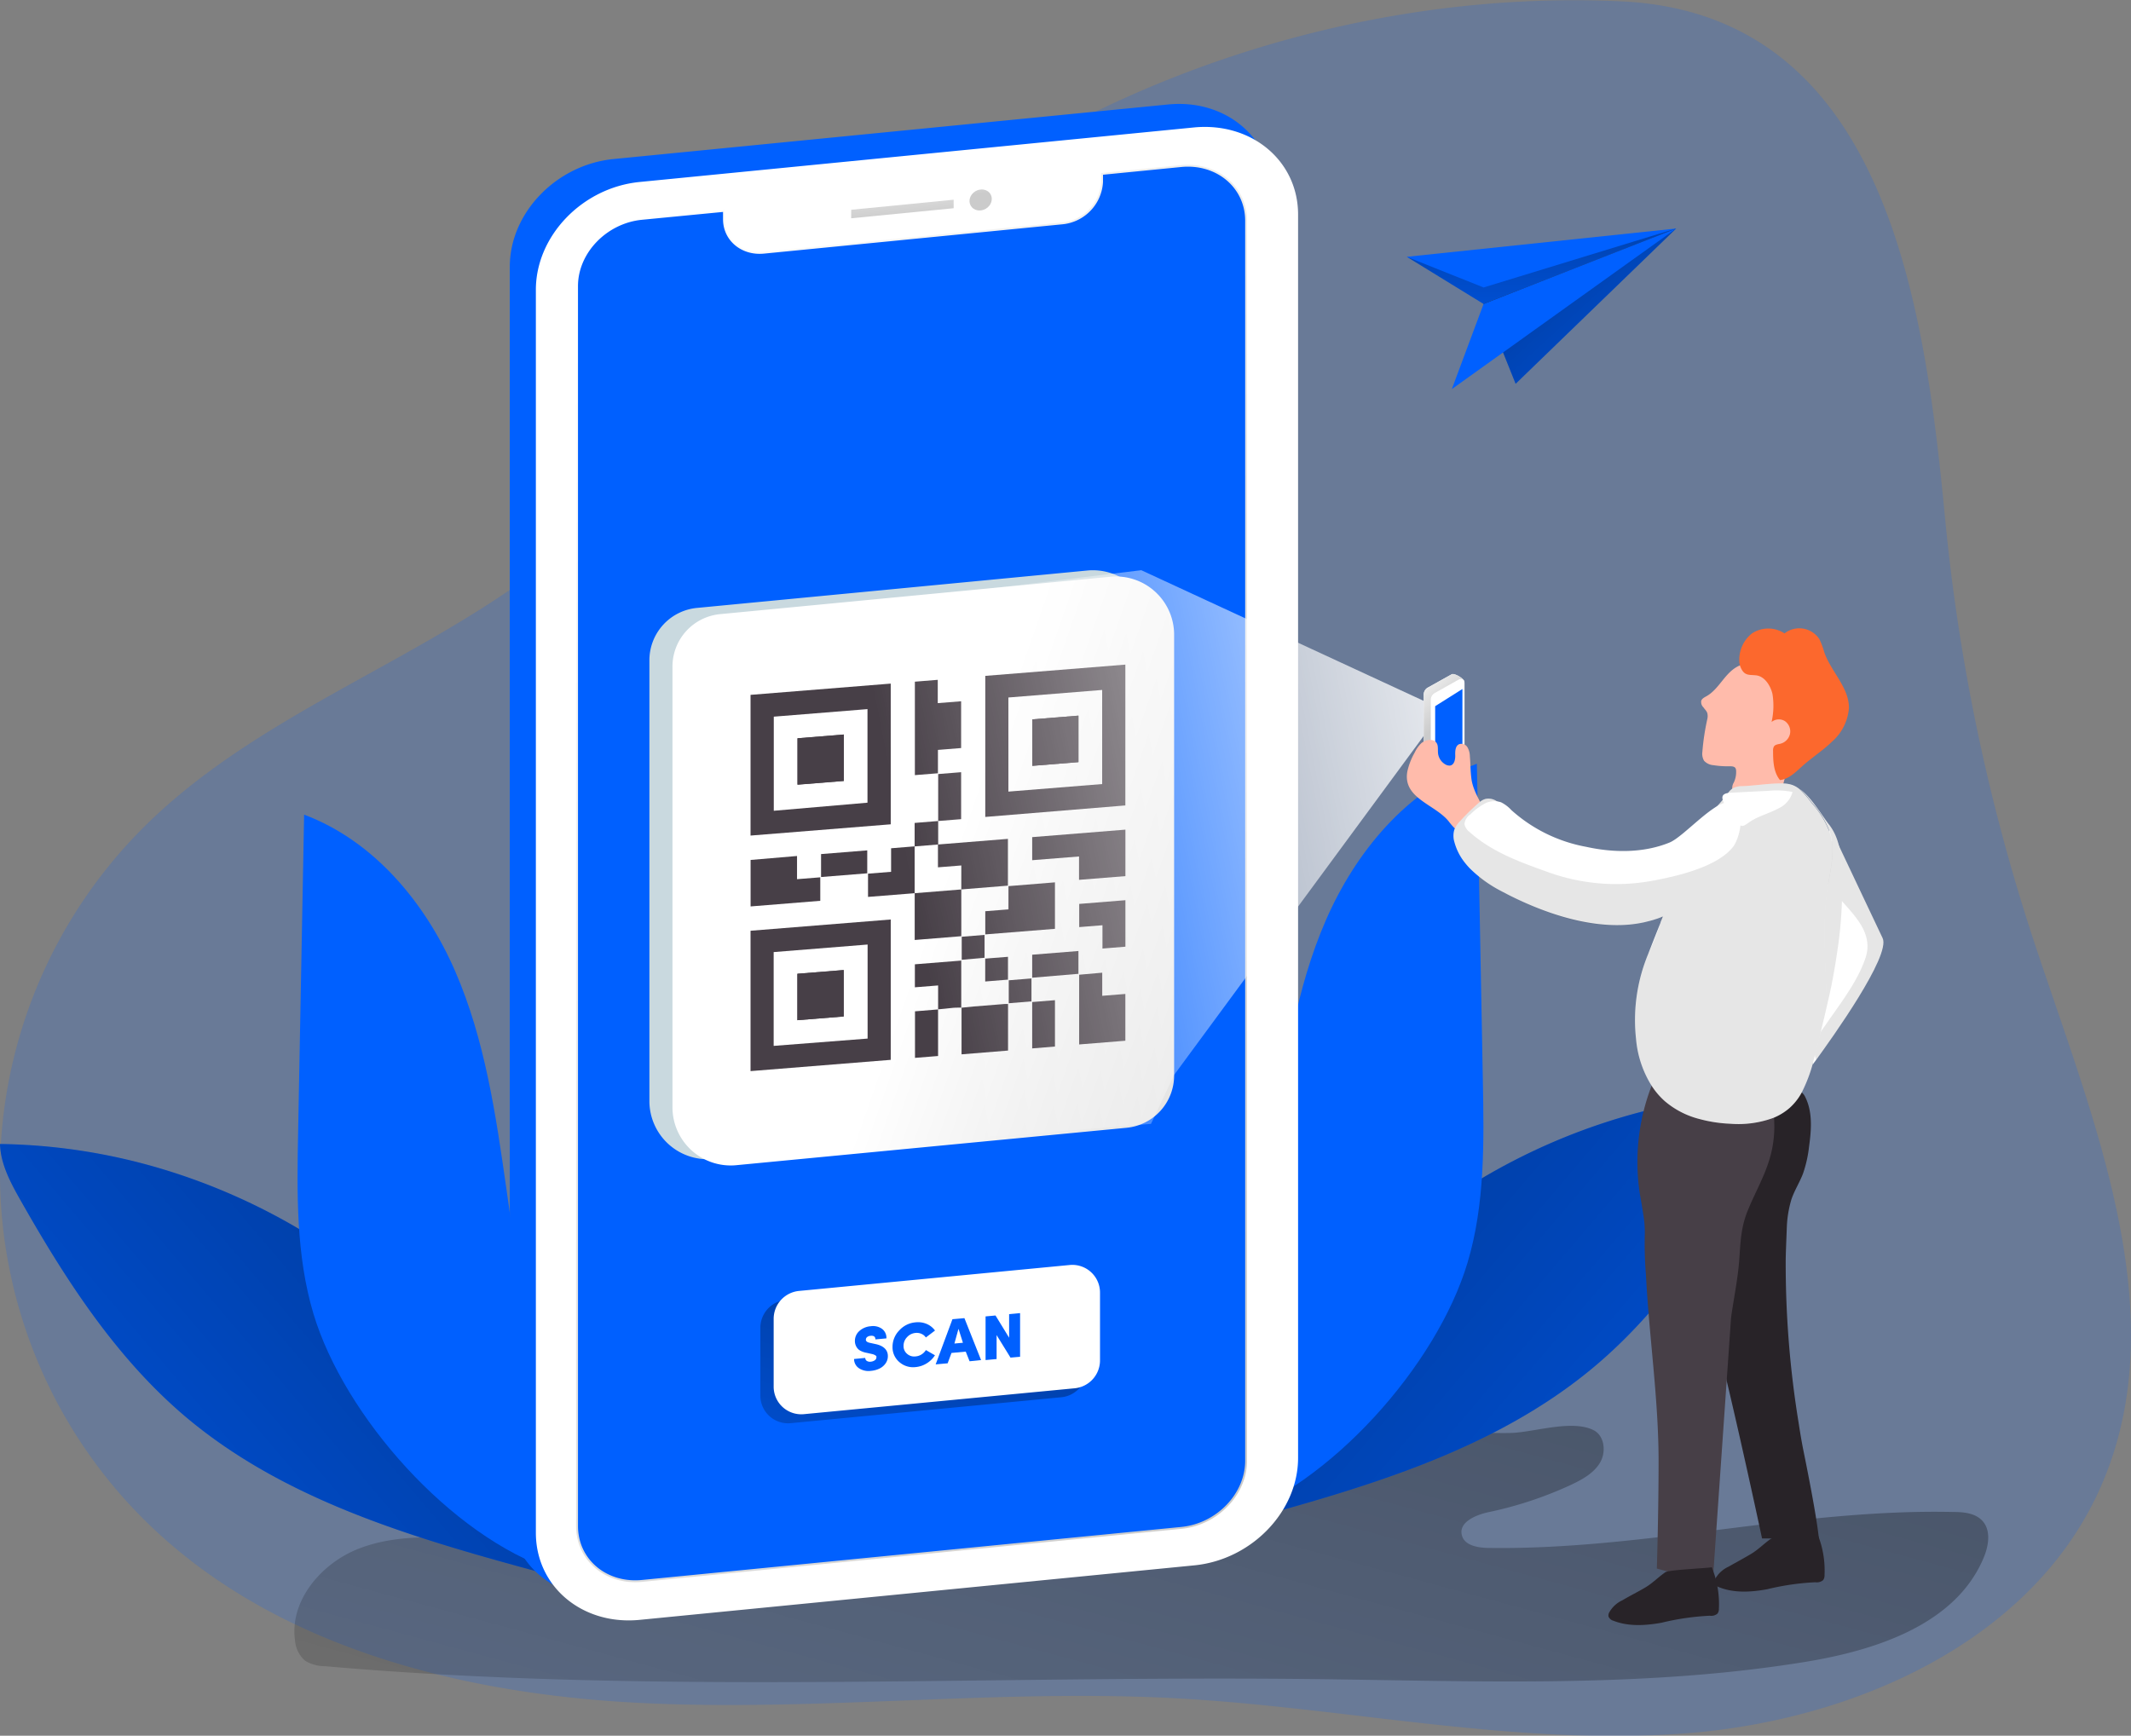 <svg id="Layer_1" data-name="Layer 1" xmlns="http://www.w3.org/2000/svg" xmlns:xlink="http://www.w3.org/1999/xlink" viewBox="0 0 355.68 289.76"><rect x="0" y="0" width="355.68" height="289.76" fill="#808080" stroke="none"/><defs><linearGradient id="linear-gradient" x1="253.52" y1="137.2" x2="173.83" y2="430.55" gradientUnits="userSpaceOnUse"><stop offset="0.01"/><stop offset="0.13" stop-opacity="0.69"/><stop offset="0.25" stop-opacity="0.32"/><stop offset="1" stop-opacity="0"/></linearGradient><linearGradient id="linear-gradient-2" x1="117" y1="200.47" x2="-17.04" y2="314.66" xlink:href="#linear-gradient"/><linearGradient id="linear-gradient-3" x1="1138.46" y1="191.97" x2="1004.42" y2="306.15" gradientTransform="matrix(-1, 0, 0, 1, 1368.9, 0)" xlink:href="#linear-gradient"/><linearGradient id="linear-gradient-4" x1="-29.27" y1="294.18" x2="139.3" y2="428.8" gradientTransform="matrix(1.07, -0.1, 0, 1, 118.61, -197.3)" gradientUnits="userSpaceOnUse"><stop offset="0" stop-color="#fff"/><stop offset="1" stop-color="#cbcbcb"/></linearGradient><linearGradient id="linear-gradient-5" x1="186.03" y1="214.87" x2="161.24" y2="297.8" xlink:href="#linear-gradient"/><linearGradient id="linear-gradient-6" x1="53.63" y1="240.56" x2="53.54" y2="251.83" gradientTransform="matrix(1.07, -0.1, 0, 1, 93.51, -209.92)" xlink:href="#linear-gradient-4"/><linearGradient id="linear-gradient-7" x1="65.18" y1="241.9" x2="65.8" y2="250.15" gradientTransform="matrix(0.97, 0.45, -0.5, 0.86, 250.98, -199.45)" xlink:href="#linear-gradient-4"/><linearGradient id="linear-gradient-8" x1="178.47" y1="124.05" x2="267.29" y2="154.88" gradientTransform="matrix(1, 0.02, 0, 1, 3.8, 31.9)" xlink:href="#linear-gradient-4"/><linearGradient id="linear-gradient-9" x1="261.9" y1="124.5" x2="151.72" y2="146.14" gradientUnits="userSpaceOnUse"><stop offset="0.01" stop-color="#fff"/><stop offset="1" stop-color="#fff" stop-opacity="0"/></linearGradient><linearGradient id="linear-gradient-10" x1="259.55" y1="125.82" x2="266.04" y2="132.68" gradientTransform="matrix(1, 0, 0, 1, 0, 0)" xlink:href="#linear-gradient-4"/><linearGradient id="linear-gradient-11" x1="252.32" y1="35.88" x2="289.51" y2="76.21" xlink:href="#linear-gradient"/><linearGradient id="linear-gradient-12" x1="257.28" y1="25.95" x2="257.28" y2="69.23" xlink:href="#linear-gradient"/></defs><title>14</title><path d="M171.76,54.57C150.85,72,134,94.23,111.76,110c-20.57,14.53-45.4,23.24-63.1,41.14a81.54,81.54,0,0,0,.09,114.78c21.17,21.33,52.47,29.37,82.48,30.95s60.1-2.35,90.11-.74c28.4,1.53,56.64,8,85,5.86s58.39-15.51,69.59-41.64c12.4-28.92-1.81-61.46-11.61-91.35a323.5,323.5,0,0,1-14.56-69.62c-3.4-35.41-9.66-84.58-54.22-86.54C251.28,10.83,205.69,26.24,171.76,54.57Z" transform="translate(-25.09 -12.62)" fill="#0060ff" opacity="0.18" style="isolation:isolate"/><path d="M291.08,251.38c1.84.94,2.11,3.64,1.07,5.41s-3,2.83-4.83,3.7a63.69,63.69,0,0,1-13.78,4.57c-2.15.46-5,1.68-4.46,3.82.39,1.71,2.6,2.12,4.35,2.15,26,.4,51.71-6.58,77.7-6,1.72,0,3.63.19,4.81,1.45,1.49,1.59,1.09,4.15.25,6.16-4.64,11.16-18,15.51-29.94,17.44-27.19,4.41-54.93,3.15-82.47,2.84-54.85-.6-109.85,2.63-164.5-2.15a6.26,6.26,0,0,1-3.28-.92,5,5,0,0,1-1.67-3.37c-.93-6.65,4.39-12.9,10.65-15.33s13.21-2,19.91-1.51c28.39,2,56.9,3.7,85.28,1.56a245.31,245.31,0,0,0,54.8-10c8.19-2.55,16.48-7.57,24.85-9.1,2.58-.47,5.2-.15,7.8-.28C281.4,251.63,287.56,249.59,291.08,251.38Z" transform="translate(-25.09 -12.62)" fill="url(#linear-gradient)"/><path d="M25.09,203.6c.1,3.35,1.75,6.43,3.4,9.35C36,226.2,44.4,239.24,56,249.08c17.08,14.45,39.45,20.67,61.05,26.51-1.94-.94-4.26-10.89-5.12-13.08-1.67-4.29-3.23-8.62-4.84-12.92-2.53-6.81-7.87-12.29-13-17.3a103.54,103.54,0,0,0-41.62-24.42A98.62,98.62,0,0,0,25.09,203.6Z" transform="translate(-25.09 -12.62)" fill="#0060ff"/><path d="M25.09,203.6c.1,3.35,1.75,6.43,3.4,9.35C36,226.2,44.4,239.24,56,249.08c17.08,14.45,39.45,20.67,61.05,26.51-1.94-.94-4.26-10.89-5.12-13.08-1.67-4.29-3.23-8.62-4.84-12.92-2.53-6.81-7.87-12.29-13-17.3a103.54,103.54,0,0,0-41.62-24.42A98.62,98.62,0,0,0,25.09,203.6Z" transform="translate(-25.09 -12.62)" fill="url(#linear-gradient-2)"/><path d="M109.6,211c-1.76-12.32-3.57-24.81-8.53-36.23S87.52,153,75.85,148.62l-1,52.95c-.2,10.19-.37,20.58,2.55,30.35,5.14,17.12,22.94,37.21,40.1,42.87,2.54-8.23-1.73-20.68-3-29.22Z" transform="translate(-25.09 -12.62)" fill="#0060ff"/><path d="M322.35,195.1c-.09,3.34-1.75,6.43-3.4,9.34-7.49,13.25-15.9,26.3-27.52,36.13-17.08,14.45-39.44,20.68-61,26.51,1.93-.94,4.25-10.89,5.11-13.08,1.67-4.29,3.23-8.61,4.84-12.92,2.53-6.81,7.87-12.28,13.06-17.29A103.29,103.29,0,0,1,295,199.37,97.76,97.76,0,0,1,322.35,195.1Z" transform="translate(-25.09 -12.62)" fill="#0060ff"/><path d="M322.35,195.1c-.09,3.34-1.75,6.43-3.4,9.34-7.49,13.25-15.9,26.3-27.52,36.13-17.08,14.45-39.44,20.68-61,26.51,1.93-.94,4.25-10.89,5.11-13.08,1.67-4.29,3.23-8.61,4.84-12.92,2.53-6.81,7.87-12.28,13.06-17.29A103.29,103.29,0,0,1,295,199.37,97.76,97.76,0,0,1,322.35,195.1Z" transform="translate(-25.09 -12.62)" fill="url(#linear-gradient-3)"/><path d="M237.84,202.51c1.76-12.32,3.57-24.82,8.53-36.23s13.55-21.82,25.22-26.16q.51,26.48,1,52.94c.19,10.2.37,20.59-2.56,30.36-5.13,17.12-22.94,37.21-40.09,42.86-2.55-8.22,1.72-20.68,2.94-29.22Z" transform="translate(-25.09 -12.62)" fill="#0060ff"/><path d="M115.09,152.54a2.22,2.22,0,0,0-.68.78,6.23,6.23,0,0,0-1.33,4,.35.35,0,0,0,.08.22.43.43,0,0,0,.2.07c.62.09,1.25.16,1.88.21a11.44,11.44,0,0,0-.29,5.08,1.86,1.86,0,0,0,.31,1.06,2,2,0,0,0,1.57.49h3.7a12.62,12.62,0,0,0,2-.11.64.64,0,0,0,.33-.13.54.54,0,0,0,.13-.35c.23-1.62-.24-3.24-.31-4.87a.51.51,0,0,1,0-.3.54.54,0,0,1,.27-.22l1.08-.57a.79.79,0,0,0,.27-.21.75.75,0,0,0,.09-.39,5.07,5.07,0,0,0-1.32-4,4.77,4.77,0,0,0-2.81-.94c-.94-.06-1.87-.1-2.81-.21A4.43,4.43,0,0,0,115.09,152.54Z" transform="translate(-25.09 -12.62)" fill="none"/><path d="M117.67,152.92a1.46,1.46,0,0,0,.37.52,1.24,1.24,0,0,0,.56.22,1.18,1.18,0,0,0,.59-.07,1,1,0,0,0,.44-.44,2.06,2.06,0,0,0,.17-.6,3.49,3.49,0,0,0-.14-1.47,1.18,1.18,0,0,0-.21-.4,1,1,0,0,0-.61-.28c-.32-.06-1.07-.11-1.22.27a3.17,3.17,0,0,0-.18,1.4A2.82,2.82,0,0,0,117.67,152.92Z" transform="translate(-25.09 -12.62)" fill="none"/><path d="M120.94,148.43a2.92,2.92,0,0,1-.69,2,1.67,1.67,0,0,1-2,.42,2.81,2.81,0,0,1-.62-.52,4.53,4.53,0,0,1-.82-1,3.18,3.18,0,0,1-.28-1.14,3.28,3.28,0,0,1,.11-1.39,1.8,1.8,0,0,1,.88-1.05,2.72,2.72,0,0,1,1.06-.18,4.74,4.74,0,0,1,1.25.13c.47.13.87.33.9.84S121,147.78,120.94,148.43Z" transform="translate(-25.09 -12.62)" fill="none"/><path d="M220.07,30.06,127.5,39.17c-9.56.94-17.32,9-17.32,17.95V264.67c0,9,7.76,15.48,17.32,14.54l92.57-9.11c9.57-.94,17.33-9,17.33-17.94V44.61C237.4,35.63,229.64,29.12,220.07,30.06Zm8.49,222.54c0,5.53-4.78,10.48-10.67,11.06l-89.95,8.85c-5.9.58-10.68-3.43-10.68-9v-207c0-5.53,4.78-10.48,10.68-11.06l13.48-1.33v1.23c0,3.54,3.06,6.11,6.83,5.74L198,46.26a7.48,7.48,0,0,0,6.84-7.08V38l13-1.28c5.89-.58,10.67,3.43,10.67,9Z" transform="translate(-25.09 -12.62)" fill="#0060ff"/><path d="M224.43,33.89,131.85,43c-9.56.94-17.32,9-17.32,18V268.5c0,9,7.76,15.48,17.32,14.54l92.58-9.1c9.56-.94,17.32-9,17.32-17.95V48.44C241.75,39.47,234,33,224.43,33.89Zm8.49,222.54c0,5.53-4.78,10.48-10.68,11.06l-90,8.85c-5.9.58-10.68-3.43-10.68-9v-207c0-5.53,4.78-10.49,10.68-11.07L145.77,48v1.22c0,3.54,3.06,6.11,6.83,5.74l49.76-4.89A7.5,7.5,0,0,0,209.19,43V41.79l13.05-1.29c5.9-.58,10.68,3.44,10.68,9Z" transform="translate(-25.09 -12.62)" fill="#fff"/><path d="M232.92,49.47v207c0,5.53-4.78,10.48-10.68,11.06l-90,8.85c-5.9.58-10.68-3.43-10.68-9v-207c0-5.53,4.78-10.49,10.68-11.07L145.77,48v1.22c0,3.54,3.06,6.11,6.83,5.74l49.76-4.89A7.5,7.5,0,0,0,209.19,43V41.79l13.05-1.29C228.14,39.92,232.92,43.94,232.92,49.47Z" transform="translate(-25.09 -12.62)" fill="none" stroke-miterlimit="10" stroke-width="0.63" stroke="url(#linear-gradient-4)"/><path d="M232.92,49.47v207c0,5.53-4.78,10.48-10.68,11.06l-90,8.85c-5.9.58-10.68-3.43-10.68-9v-207c0-5.53,4.78-10.49,10.68-11.07L145.77,48v1.22c0,3.54,3.06,6.11,6.83,5.74l49.76-4.89A7.5,7.5,0,0,0,209.19,43V41.79l13.05-1.29C228.14,39.92,232.92,43.94,232.92,49.47Z" transform="translate(-25.09 -12.62)" fill="#0060ff"/><path d="M202.2,245.88,157,250.21A4.62,4.62,0,0,1,152,245.6V234.29a4.68,4.68,0,0,1,4.23-4.66l45.18-4.33a4.62,4.62,0,0,1,5.06,4.61v11.31A4.69,4.69,0,0,1,202.2,245.88Z" transform="translate(-25.09 -12.62)" fill="url(#linear-gradient-5)"/><polygon points="159.17 34.76 142.07 36.44 142.07 35.02 159.17 33.34 159.17 34.76" fill="url(#linear-gradient-6)"/><ellipse cx="188.77" cy="46.01" rx="1.91" ry="1.7" transform="translate(-22.51 88.93) rotate(-30.31)" fill="url(#linear-gradient-7)"/><path d="M144,206.11l65.21-6.25a8.79,8.79,0,0,0,8-8.83V117.46a9.72,9.72,0,0,0-10.52-9.61l-65.21,6.25a8.78,8.78,0,0,0-8,8.82V196.5A9.72,9.72,0,0,0,144,206.11Z" transform="translate(-25.09 -12.62)" fill="#c9d9df"/><path d="M147.85,207.15l65.21-6.25a8.78,8.78,0,0,0,8-8.82V118.5a9.72,9.72,0,0,0-10.52-9.61l-65.21,6.25a8.79,8.79,0,0,0-8,8.83v73.57A9.72,9.72,0,0,0,147.85,207.15Z" transform="translate(-25.09 -12.62)" fill="url(#linear-gradient-8)"/><g id="BD3XWZ"><path d="M150.36,128.62l23.4-1.88v23.49l-23.4,1.88Zm19.52,18V131l-15.64,1.26v15.71Z" transform="translate(-25.09 -12.62)" fill="#473f47"/><path d="M189.54,125.45l23.38-1.88v23.51L189.54,149Zm19.51,18.06V127.8l-15.65,1.26v15.71Z" transform="translate(-25.09 -12.62)" fill="#473f47"/><path d="M173.76,189.55l-23.4,1.88V168l23.4-1.88Zm-19.54-2.33L169.9,186v-15.7l-15.68,1.26Z" transform="translate(-25.09 -12.62)" fill="#473f47"/><path d="M181.61,130l3.9-.31v7.81l-3.87.31v3.9l-3.85.31v-15.6l3.82-.31Z" transform="translate(-25.09 -12.62)" fill="#473f47"/><path d="M212.93,158.88l-7.74.62v-3.9l-7.82.62v-3.85l15.56-1.25Z" transform="translate(-25.09 -12.62)" fill="#473f47"/><path d="M209.06,175v3.86l3.86-.31v7.81l-7.71.62V175.34Z" transform="translate(-25.09 -12.62)" fill="#473f47"/><path d="M158.12,155.52v3.87l3.88-.31V163l-11.63.94v-7.76Z" transform="translate(-25.09 -12.62)" fill="#473f47"/><path d="M181.64,153.6l11.68-.94v7.81l-7.78.63,0,0v-4l-3.9.31v-3.9Z" transform="translate(-25.09 -12.62)" fill="#473f47"/><path d="M189.54,164.74l3.87-.31v-3.88l7.76-.63v7.76l-11.63.93Z" transform="translate(-25.09 -12.62)" fill="#473f47"/><path d="M185.54,161.1v7.81l-7.78.63v-7.81l0,0,7.82-.63Z" transform="translate(-25.09 -12.62)" fill="#473f47"/><path d="M185.53,180.85l2.1-.21,5.13-.41.58,0V188l-7.76.63v-7.2c0-.19,0-.37,0-.56Z" transform="translate(-25.09 -12.62)" fill="#473f47"/><path d="M177.76,161.73l-7.79.62v-3.88l3.85-.31v-3.93l3.93-.32h0v7.85Z" transform="translate(-25.09 -12.62)" fill="#473f47"/><path d="M212.93,170.66l-3.83.31v-3.89l-3.88.31v-3.87l7.71-.62Z" transform="translate(-25.09 -12.62)" fill="#473f47"/><path d="M181.67,181.13v-4l-3.88.31V173.6l7.74-.62v7.85c-.6,0-1.19,0-1.78.08s-1.4.14-2.1.21Z" transform="translate(-25.09 -12.62)" fill="#473f47"/><path d="M181.68,149.69v-7.85l3.83-.31v7.84l-3.85.31Z" transform="translate(-25.09 -12.62)" fill="#473f47"/><path d="M181.66,181.12l0,7.15v.64l-3.85.31v-7.77l3.89-.32Z" transform="translate(-25.09 -12.62)" fill="#473f47"/><path d="M169.84,154.58v3.83l-7.71.62V155.2Z" transform="translate(-25.09 -12.62)" fill="#473f47"/><path d="M197.37,175.84V172l7.72-.62v3.81Z" transform="translate(-25.09 -12.62)" fill="#473f47"/><path d="M197.37,187.64V179.9l3.8-.31v7.74Z" transform="translate(-25.09 -12.62)" fill="#473f47"/><path d="M177.75,153.91V150l3.93-.32h0c0,1.31,0,2.61,0,3.92l0,0-3.92.32Z" transform="translate(-25.09 -12.62)" fill="#473f47"/><path d="M189.53,176.47v-3.82l3.8-.3v3.81Z" transform="translate(-25.09 -12.62)" fill="#473f47"/><path d="M185.61,172.85V169l3.81-.31v3.82Z" transform="translate(-25.09 -12.62)" fill="#473f47"/><path d="M197.25,179.79l-3.79.31v-3.83l3.79-.31Z" transform="translate(-25.09 -12.62)" fill="#473f47"/><path d="M165.93,135.24l-7.73.62v7.74l7.73-.62Z" transform="translate(-25.09 -12.62)" fill="#473f47"/><path d="M205.09,139.85v-7.76l-7.7.62v7.76Z" transform="translate(-25.09 -12.62)" fill="#473f47"/><path d="M158.18,182.93l7.73-.62v-7.75l-7.73.62Z" transform="translate(-25.09 -12.62)" fill="#473f47"/><path d="M165.93,135.24V143l-7.73.62v-7.74Z" transform="translate(-25.09 -12.62)" fill="#473f47"/><path d="M205.09,139.85l-7.7.62v-7.76l7.7-.62Z" transform="translate(-25.09 -12.62)" fill="#473f47"/><path d="M158.18,182.93v-7.75l7.73-.62v7.75Z" transform="translate(-25.09 -12.62)" fill="#473f47"/></g><path d="M204.46,244.38l-45.18,4.32a4.61,4.61,0,0,1-5.06-4.6V232.79a4.68,4.68,0,0,1,4.23-4.66l45.18-4.33a4.62,4.62,0,0,1,5.06,4.61v11.31A4.68,4.68,0,0,1,204.46,244.38Z" transform="translate(-25.09 -12.62)" fill="#fff"/><path d="M167.64,239.49l1.86-.18a.65.65,0,0,0,.25.49,1,1,0,0,0,.68.14,1.37,1.37,0,0,0,.66-.23.59.59,0,0,0,.28-.52.61.61,0,0,0,0-.15.69.69,0,0,0-.21-.18,1.68,1.68,0,0,0-.53-.2l-.89-.2a3.4,3.4,0,0,1-1-.33,1.6,1.6,0,0,1-.61-.52,1.94,1.94,0,0,1-.35-1.11,2.2,2.2,0,0,1,.75-1.69,3.19,3.19,0,0,1,1.9-.79,2.59,2.59,0,0,1,1.88.44,1.87,1.87,0,0,1,.73,1.59l-1.84.17c0-.45-.26-.65-.79-.6a1,1,0,0,0-.59.21.56.56,0,0,0-.21.44c0,.26.23.44.7.53l.87.19c1.4.28,2.1,1,2.1,2a2.08,2.08,0,0,1-.45,1.33,2.67,2.67,0,0,1-1.06.82,4,4,0,0,1-1.3.33,2.89,2.89,0,0,1-2-.43A1.84,1.84,0,0,1,167.64,239.49Z" transform="translate(-25.09 -12.62)" fill="#0060ff"/><path d="M179.63,238l1.51.87a4.24,4.24,0,0,1-1.38,1.35,4.2,4.2,0,0,1-1.84.62,3.49,3.49,0,0,1-2.73-.84,3.24,3.24,0,0,1-1.13-2.54,3.92,3.92,0,0,1,1.13-2.75,4.11,4.11,0,0,1,2.73-1.34,3.69,3.69,0,0,1,1.85.27,3.33,3.33,0,0,1,1.38,1.1l-1.53,1.16a1.64,1.64,0,0,0-.72-.6,1.9,1.9,0,0,0-1-.16,2.14,2.14,0,0,0-1.42.71,2.05,2.05,0,0,0-.58,1.44,1.67,1.67,0,0,0,.58,1.33,1.78,1.78,0,0,0,1.42.44,2.16,2.16,0,0,0,1-.33A2.28,2.28,0,0,0,179.63,238Z" transform="translate(-25.09 -12.62)" fill="#0060ff"/><path d="M186.92,239.87l-.64-1.61-2.38.22-.64,1.73-2,.18,2.8-7.54,2-.18,2.78,7Zm-1.85-5.42-.68,2.46,1.42-.13Z" transform="translate(-25.09 -12.62)" fill="#0060ff"/><path d="M193.52,232l1.83-.17v7.29l-1.6.14-2.32-3.76v4l-1.84.17v-7.29l1.66-.15,2.27,3.71Z" transform="translate(-25.09 -12.62)" fill="#0060ff"/><polygon points="239.54 117.89 190.49 95.19 110.19 104.9 112.23 190.58 118.91 193.49 192.11 187.62 195.96 179.46 238.81 121.25 239.54 117.89" fill="url(#linear-gradient-9)"/><path d="M262.72,135.76v-7.18a1.34,1.34,0,0,1,.68-1.17l4-2.23c.42-.24,2.08.73,2.08,1.21l-1.13,12.32-2.81,2.17-2.81-1.65Z" transform="translate(-25.09 -12.62)" fill="#fff"/><path d="M262.72,135.76v-7.18a1.34,1.34,0,0,1,.68-1.17l4-2.23c.42-.24,2.08.73,2.08,1.21l-1.13,12.32-2.81,2.17-2.81-1.65Z" transform="translate(-25.09 -12.62)" fill="url(#linear-gradient-10)"/><path d="M263.9,136.65v-7.19a1.32,1.32,0,0,1,.68-1.16l4-2.24a.64.64,0,0,1,.95.55v13l-2.81,2.16-2.81-1.64Z" transform="translate(-25.09 -12.62)" fill="#fff"/><path d="M264.63,136.35v-5.84l4.55-2.87v9.66l-1,3.25-2.12.7s-1.13-.48-1.13-.63" transform="translate(-25.09 -12.62)" fill="#0060ff"/><path d="M328.23,189.54l-.6.81,2.16-30.76.43-6.18.21-3,1.13,2.43c2.12,4.47,6.52,13.82,7.75,16.38C340.72,172.16,330.8,186,328.23,189.54Z" transform="translate(-25.09 -12.62)" fill="#fff"/><path d="M328.23,189.54a3.72,3.72,0,0,1-.27-1.87,8.74,8.74,0,0,1,1.76-3.84c2.38-3.5,5.36-7.21,6.73-11.27,1.8-5.37-4.1-8.7-6.66-13a7.09,7.09,0,0,1-1.13-3.36,2.94,2.94,0,0,1,1.56-2.82,5,5,0,0,1,1.34-.58c2.12,4.47,6.52,13.82,7.75,16.38C340.72,172.16,330.8,186,328.23,189.54Z" transform="translate(-25.09 -12.62)" fill="#020202" opacity="0.1"/><path d="M313.58,274.17a4.87,4.87,0,0,0-2.24,2.08,1,1,0,0,0-.09.66,1.24,1.24,0,0,0,.79.69c2.52,1,5.37.81,8,.33a42.49,42.49,0,0,1,8.05-1.17,1.62,1.62,0,0,0,1.3-.36,1.38,1.38,0,0,0,.23-.85,16.16,16.16,0,0,0-1.2-6.9c.06.14-7.13.43-7.75.85-1.14.79-2.09,1.8-3.31,2.53S314.85,273.45,313.58,274.17Z" transform="translate(-25.09 -12.62)" fill="#282328"/><path d="M323.14,222.7a164.81,164.81,0,0,0,2.16,27.48c.24,1.58.5,3.15.82,4.72,2.36,11.6,2.55,14.55,2.55,14.55h-9.48s-7-32.85-9.6-40.33A118.85,118.85,0,0,1,305,211.74a15.56,15.56,0,0,1,1-8.27,10.62,10.62,0,0,1,1.55-2.87,11.93,11.93,0,0,1,4.7-3.18,30.9,30.9,0,0,1,12.17-2.74,2.4,2.4,0,0,1,1.38.3,2.2,2.2,0,0,1,.62.82c1.23,2.5,1,5.44.62,8.2a20.78,20.78,0,0,1-1,4.5c-.56,1.49-1.44,2.84-1.95,4.35a18.67,18.67,0,0,0-.76,4.47C323.27,219.11,323.18,220.9,323.14,222.7Z" transform="translate(-25.09 -12.62)" fill="#282328"/><path d="M299.38,215.44a17.83,17.83,0,0,1,.23,3.62,64.35,64.35,0,0,0,.21,6.51c.53,10.31,2.09,20.58,2.1,30.9,0,8.8-.29,18-.29,18s7.67,2.36,9.44.59l2.95-42.5c.45-3.21,1.14-6.47,1.37-9.7.2-2.81.26-5.19,1.31-7.89,1.18-3,2.86-5.83,3.77-8.95a18.84,18.84,0,0,0,.75-6.16,3,3,0,0,0-.5-1.8,3.3,3.3,0,0,0-1.25-.81c-5.31-2.36-10.82-4.76-16.63-4.71a2.38,2.38,0,0,0-1.35.29,2.48,2.48,0,0,0-.81,1.25,35.33,35.33,0,0,0-1.91,17.7C299,213.07,299.2,214.25,299.38,215.44Z" transform="translate(-25.09 -12.62)" fill="#473f47"/><path d="M270.74,143c-.23-1.35-.2-2.76-.32-4.13a3.11,3.11,0,0,0-.42-1.53,1.17,1.17,0,0,0-1.4-.47c-.62.31-.64,1.16-.62,1.85s-.16,1.57-.84,1.7a1.29,1.29,0,0,1-.74-.15,2.48,2.48,0,0,1-1.28-1.81c-.06-.45,0-.92-.08-1.37-.26-1.3-1.94-1.08-2.72-.4a5.15,5.15,0,0,0-1.1,1.55,11.34,11.34,0,0,0-1.23,3.15c-.83,4.51,4.61,5.48,6.91,8.36A9.84,9.84,0,0,0,268,151a2.93,2.93,0,0,0,2.88.54,2.9,2.9,0,0,0,1.86-2.26c.27-1.68-.95-3.19-1.55-4.79A8.22,8.22,0,0,1,270.74,143Z" transform="translate(-25.09 -12.62)" fill="#ffbbab"/><path d="M309.85,131.28a1.38,1.38,0,0,1,.21.42,2.1,2.1,0,0,1,0,.93,39.34,39.34,0,0,0-.83,5.49,2.33,2.33,0,0,0,.28,1.5,2.36,2.36,0,0,0,1.58.74,14.64,14.64,0,0,0,2.65.18c.35,0,.78,0,1,.29a.93.93,0,0,1,.12.43,4.08,4.08,0,0,1-.39,2,1.81,1.81,0,0,0-.26,1c.07.64,1,.58,1.48.61,1.82.09,3.65.1,5.47,0a1.89,1.89,0,0,0,.91-.19c.49-.29.6-.94.74-1.49.62-2.55,2.59-4.53,3.65-6.93a10.53,10.53,0,0,0,.07-8.1,11.17,11.17,0,0,0-2.12-3.33c-.82-.91-2.4-1.1-3.54-1.34-2-.42-4.22-.54-6,.53-2,1.2-2.92,3.66-4.93,4.81-.35.2-.78.4-.9.79a1.24,1.24,0,0,0,.37,1.09C309.54,130.91,309.71,131.08,309.85,131.28Z" transform="translate(-25.09 -12.62)" fill="#ffbbab"/><path d="M315.42,123.32a2.9,2.9,0,0,0,.28.89c.64,1.33,1.48,1,2.63,1.17,1.4.25,2.31,1.82,2.6,3.1a12.26,12.26,0,0,1-.15,4.67A1.91,1.91,0,0,1,323,133a2.09,2.09,0,0,1,.86,2.1,2.19,2.19,0,0,1-1.58,1.67c-.39.1-.85.12-1.09.44a1.29,1.29,0,0,0-.16.76c0,1.7.07,3.55,1.15,4.87,1.5-.15,2.64-1.35,3.76-2.35,1.59-1.42,3.41-2.58,4.94-4.07a8.34,8.34,0,0,0,2.81-5.57c.05-3.45-3-6.11-4.12-9.36a12.92,12.92,0,0,0-.79-2.13,4,4,0,0,0-5.84-1,4.94,4.94,0,0,0-5.43,0A5.58,5.58,0,0,0,315.42,123.32Z" transform="translate(-25.09 -12.62)" fill="#fc682d"/><path d="M330.06,161.26a56.32,56.32,0,0,0-.4,9.72c.09,3.17.24,6.32.37,9.49-.61,2.73-1.29,5.46-2,8.16a25.3,25.3,0,0,1-2.21,6.35,9.42,9.42,0,0,1-2,2.57,9.62,9.62,0,0,1-2.69,1.67,16.94,16.94,0,0,1-7.23,1,23.22,23.22,0,0,1-5.12-.78h0a14.34,14.34,0,0,1-5.83-3,12.58,12.58,0,0,1-2.2-2.58,17.49,17.49,0,0,1-2.59-7.79,28.75,28.75,0,0,1,1.71-13.4c.09-.25.19-.49.29-.74.69-1.76,1.38-3.52,2.09-5.28,0,0,0-.05,0-.07.11-.28.22-.54.32-.81l.06-.15-.39.16-.41.15a3.1,3.1,0,0,1-.4.13c-.29.11-.6.19-.89.27l-1,.25c-.57.12-1.15.23-1.73.3l-.79.09c-7.27.64-15.2-2.3-21.28-5.55h0a21.44,21.44,0,0,1-5.38-3.89,13.54,13.54,0,0,1-.93-1.1,9.37,9.37,0,0,1-1.58-3.21,3.62,3.62,0,0,1,0-2.16.56.56,0,0,1,.05-.08,4.35,4.35,0,0,1,.9-1.29,37.9,37.9,0,0,1,2.93-2.88l.32-.28A2.59,2.59,0,0,1,273,146a2.42,2.42,0,0,1,2,.44,9.75,9.75,0,0,1,1.42,1.21,27.85,27.85,0,0,0,20.94,7.64,16.25,16.25,0,0,0,6.08-1.46,23,23,0,0,0,4.64-3.32,43.82,43.82,0,0,0,3.62-3.32c.3-.32.61-.65.88-1s.44-.54.65-.81l.26-.34a2.88,2.88,0,0,1,.88-.86h0a3.54,3.54,0,0,1,1.61-.32c2.17-.09,4.53-.5,6.67-.45h.23a4.2,4.2,0,0,1,.62.07,4,4,0,0,1,2,.93l0,0a16.39,16.39,0,0,1,1.9,2.18,15.74,15.74,0,0,1,3.08,5C331.52,154.65,330.54,158,330.06,161.26Z" transform="translate(-25.09 -12.62)" fill="#fff"/><path d="M332.56,160.93a70.33,70.33,0,0,1-.79,10.36c-.45,3.09-1,6.14-1.74,9.18-.13-3.17-.28-6.32-.37-9.49a56.32,56.32,0,0,1,.4-9.72c.48-3.25,1.46-6.61.45-9.73a15.74,15.74,0,0,0-3.08-5,16.39,16.39,0,0,0-1.9-2.18c2,1.51,3.58,4.32,4.9,6C332.68,153.3,332.54,157.41,332.56,160.93Z" transform="translate(-25.09 -12.62)" fill="#fff"/><path d="M332.56,160.93a70.33,70.33,0,0,1-.79,10.36c-.45,3.09-1,6.14-1.74,9.18-.13-3.17-.28-6.32-.37-9.49a56.32,56.32,0,0,1,.4-9.72c.48-3.25,1.46-6.61.45-9.73a15.74,15.74,0,0,0-3.08-5,16.39,16.39,0,0,0-1.9-2.18c2,1.51,3.58,4.32,4.9,6C332.68,153.3,332.54,157.41,332.56,160.93Z" transform="translate(-25.09 -12.62)" fill="#020202" opacity="0.1"/><path d="M330.06,161.26a56.32,56.32,0,0,0-.4,9.72c.09,3.17.24,6.32.37,9.49-.61,2.73-1.29,5.46-2,8.16a25.3,25.3,0,0,1-2.21,6.35,9.42,9.42,0,0,1-2,2.57,9.62,9.62,0,0,1-2.69,1.67,16.94,16.94,0,0,1-7.23,1,23.22,23.22,0,0,1-5.12-.78h0a14.34,14.34,0,0,1-5.83-3,12.58,12.58,0,0,1-2.2-2.58,17.49,17.49,0,0,1-2.59-7.79,28.75,28.75,0,0,1,1.71-13.4c.09-.25.19-.49.29-.74a53.6,53.6,0,0,0,2.09-5.28s0-.05,0-.07c.08-.3.15-.58.22-.87a1,1,0,0,1-.23.07l-.41.15a3.1,3.1,0,0,1-.4.13c-.29.11-.6.19-.89.27l-1,.25c-.57.12-1.15.23-1.73.3l-.79.09c-7.37.75-14.93-2.13-21.28-5.55h0a21.44,21.44,0,0,1-5.38-3.89,13.54,13.54,0,0,1-.93-1.1,9.37,9.37,0,0,1-1.58-3.21,3.62,3.62,0,0,1,0-2.16.56.56,0,0,1,.05-.08,4.35,4.35,0,0,1,.9-1.29,37.9,37.9,0,0,1,2.93-2.88l.32-.28A2.59,2.59,0,0,1,273,146a2.42,2.42,0,0,1,2,.44,9.75,9.75,0,0,1,1.42,1.21,27.85,27.85,0,0,0,20.94,7.64,16.25,16.25,0,0,0,6.08-1.46,23,23,0,0,0,4.64-3.32,43.82,43.82,0,0,0,3.62-3.32c.3-.32.61-.65.88-1s.44-.54.65-.81l.26-.34a2.88,2.88,0,0,1,.88-.86h0a3.54,3.54,0,0,1,1.61-.32c2.17-.09,4.53-.5,6.67-.45h.23a4.2,4.2,0,0,1,.62.07,5.13,5.13,0,0,1,2,.93l0,0a16.39,16.39,0,0,1,1.9,2.18,15.74,15.74,0,0,1,3.08,5C331.52,154.65,330.54,158,330.06,161.26Z" transform="translate(-25.09 -12.62)" fill="#020202" opacity="0.1"/><path d="M295.9,279.76a4.82,4.82,0,0,0-2.24,2.08,1,1,0,0,0-.09.66,1.2,1.2,0,0,0,.79.68c2.52,1,5.37.82,8.05.34a42.47,42.47,0,0,1,8.06-1.17,1.61,1.61,0,0,0,1.29-.36,1.38,1.38,0,0,0,.23-.85,16.16,16.16,0,0,0-1.2-6.9c.06.14-7.13.42-7.74.85-1.15.79-2.1,1.8-3.32,2.53S297.17,279,295.9,279.76Z" transform="translate(-25.09 -12.62)" fill="#282328"/><path d="M283.86,158.35c-4.79-1.71-9.67-3.4-13.49-6.84a2.13,2.13,0,0,1-.85-1.32,2.21,2.21,0,0,1,1-1.63,10.27,10.27,0,0,1,2.31-1.75,3.47,3.47,0,0,1,2.81-.25,5.89,5.89,0,0,1,1.7,1.29,25.54,25.54,0,0,0,12.5,6.14c4.53,1,9.52,1.06,13.87-.7,2.52-1,8-7.63,10.45-6.66s1.37,5.86.18,7.38c-2.57,3.27-9.08,4.82-13,5.56A33.43,33.43,0,0,1,283.86,158.35Z" transform="translate(-25.09 -12.62)" fill="#fff"/><path d="M322,147.54a4.24,4.24,0,0,0,2.28-2.7,13.14,13.14,0,0,0-4-.2l-3.83.19-2.52.13c-1.57.09-1.6.78-1,1.86.28.51,1,.92,1.3,1.47s.35,1.14.71,1.56c1,1.2,1.28.52,2.57-.26S320.53,148.34,322,147.54Z" transform="translate(-25.09 -12.62)" fill="#fff"/><polygon points="234.81 42.87 279.76 38.15 247.62 50.74 234.81 42.87" fill="#0060ff"/><polygon points="279.76 38.15 252.97 64.07 247.62 50.74 279.76 38.15" fill="#0060ff"/><polygon points="279.76 38.15 252.97 64.07 247.62 50.74 279.76 38.15" fill="url(#linear-gradient-11)"/><polygon points="242.32 64.96 247.62 50.74 279.76 38.15 242.32 64.96" fill="#0060ff"/><polygon points="279.76 38.15 247.62 47.99 234.81 42.87 247.62 50.74 279.76 38.15" fill="url(#linear-gradient-12)"/></svg>